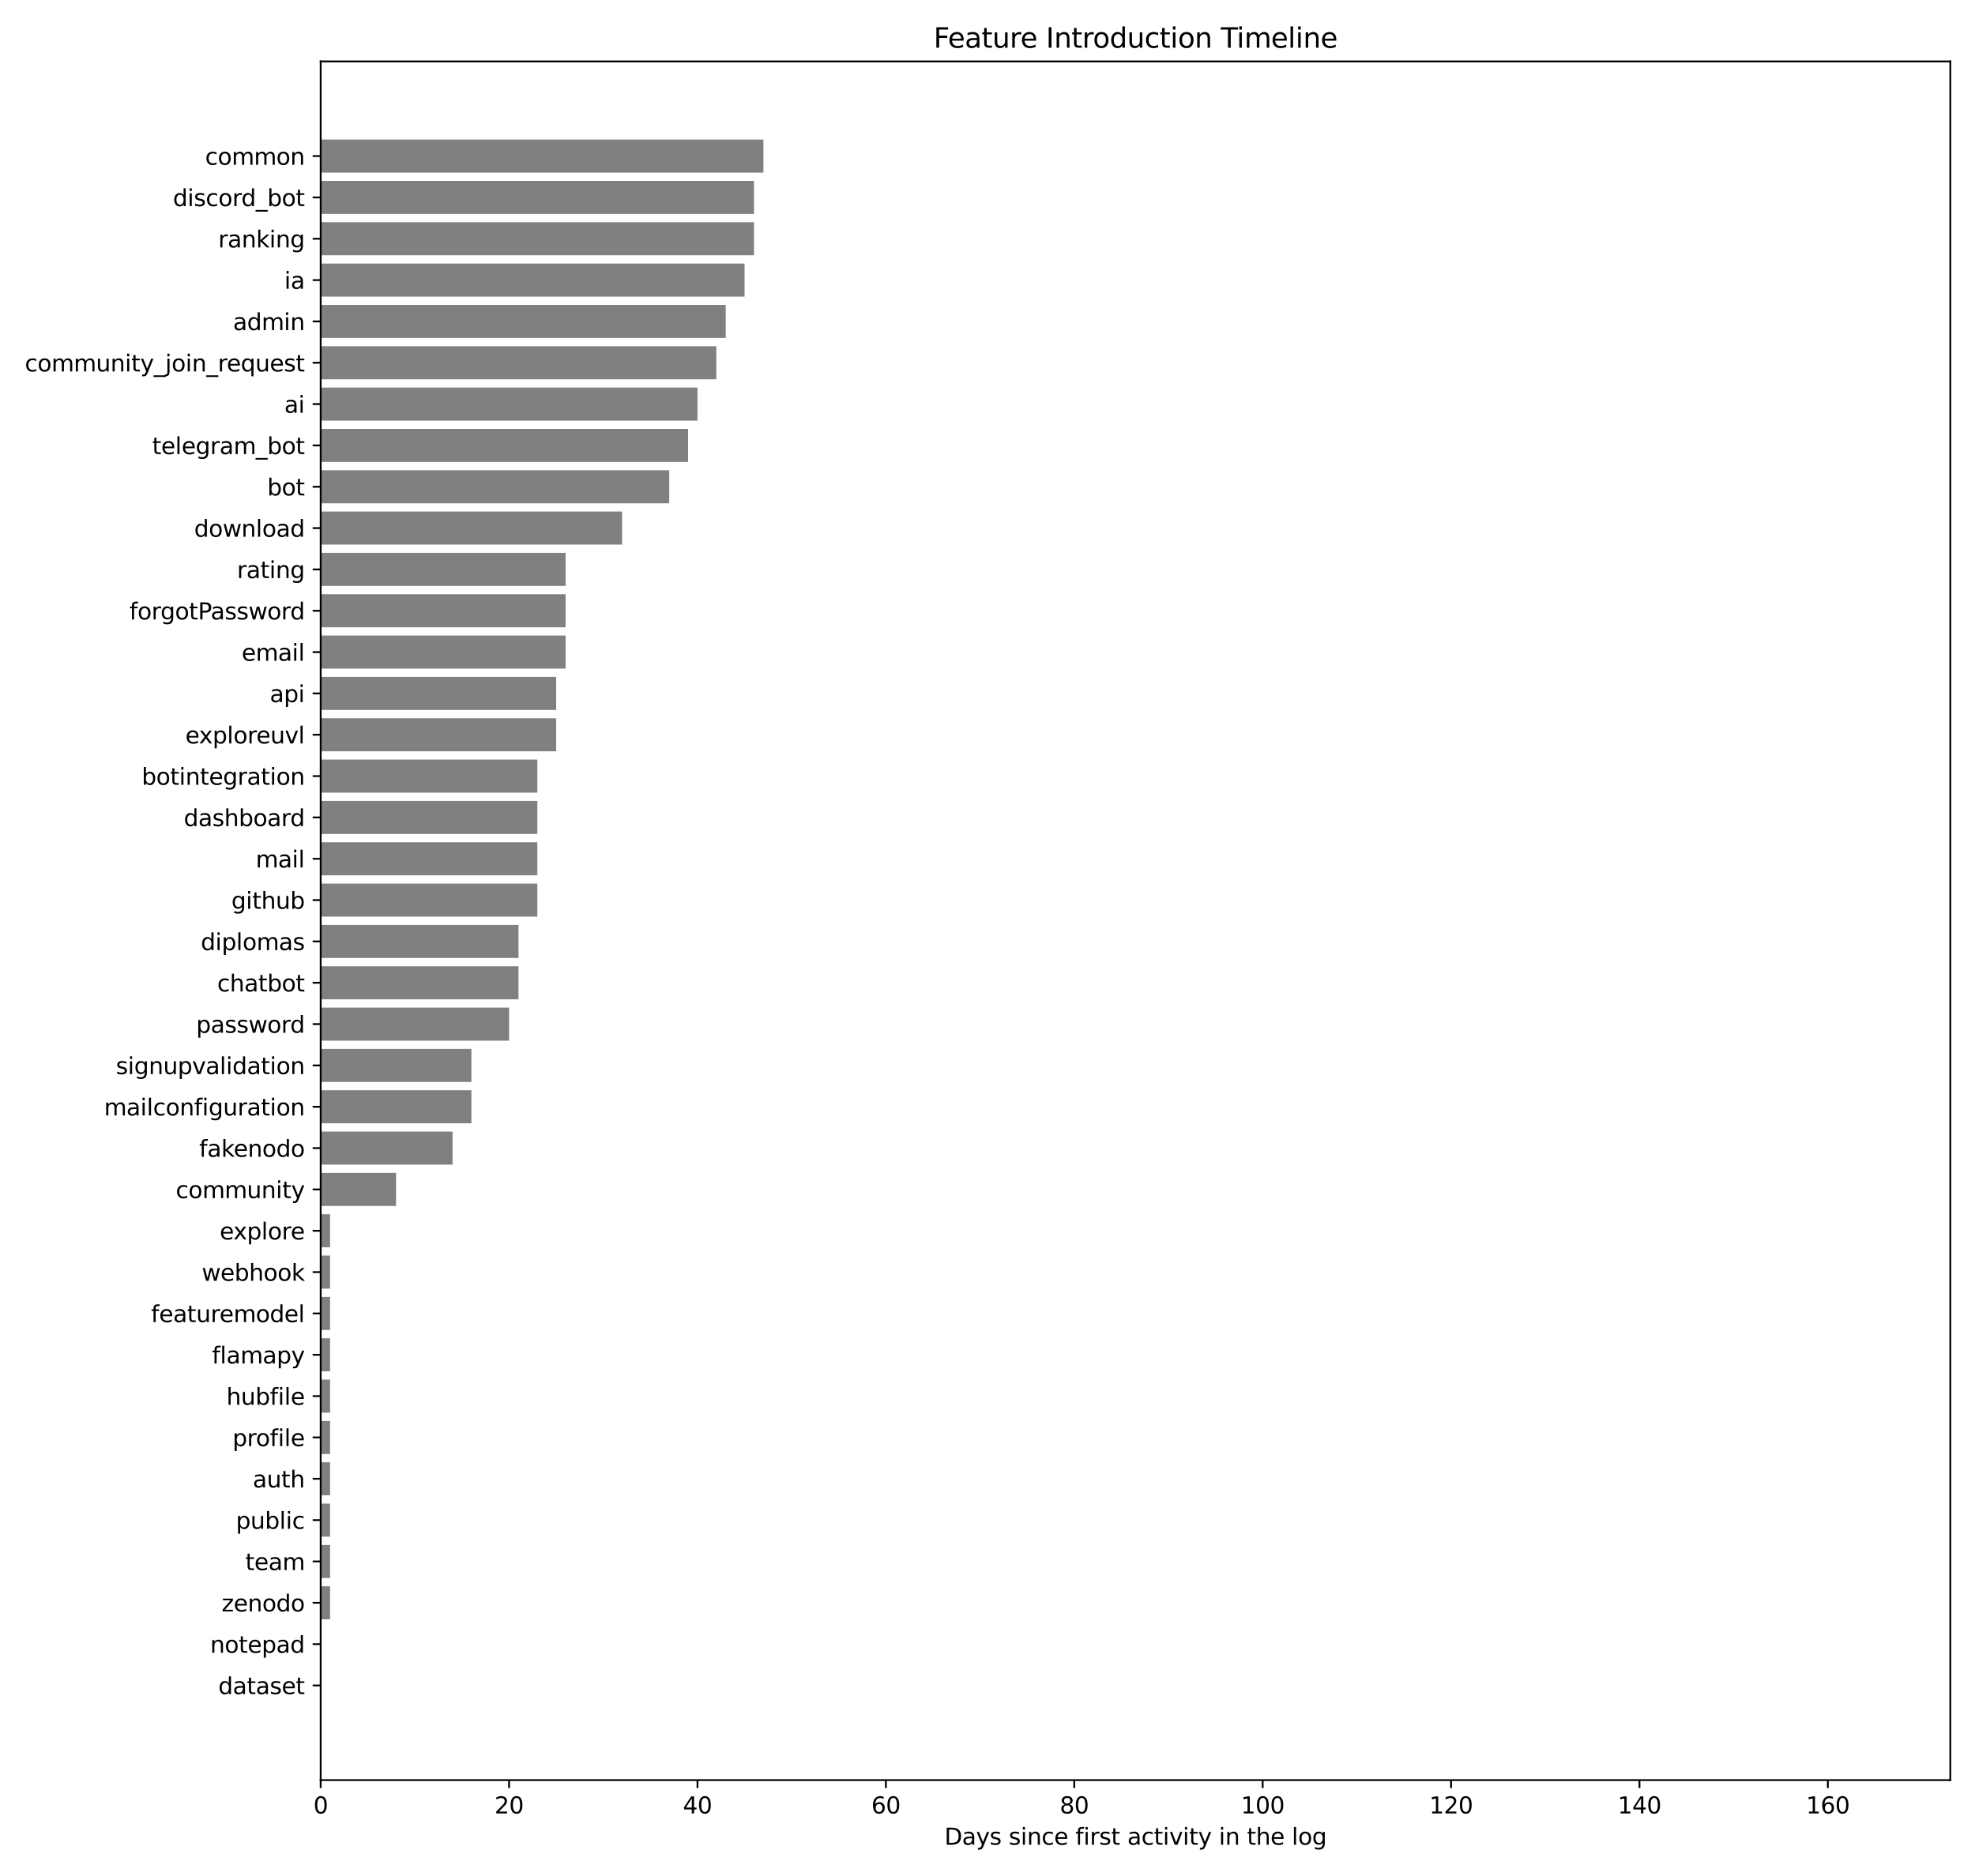<?xml version="1.0" encoding="utf-8" standalone="no"?>
<!DOCTYPE svg PUBLIC "-//W3C//DTD SVG 1.1//EN"
  "http://www.w3.org/Graphics/SVG/1.1/DTD/svg11.dtd">
<svg xmlns:xlink="http://www.w3.org/1999/xlink" width="864pt" height="820.8pt" viewBox="0 0 864 820.8" xmlns="http://www.w3.org/2000/svg" version="1.1">
 <defs>
  <style type="text/css">*{stroke-linejoin: round; stroke-linecap: butt}</style>
 </defs>
 <g id="figure_1">
  <g id="patch_1">
   <path d="M 0 820.8 
L 864 820.8 
L 864 0 
L 0 0 
z
" style="fill: #ffffff"/>
  </g>
  <g id="axes_1">
   <g id="patch_2">
    <path d="M 140.29 778.84 
L 853.2 778.84 
L 853.2 26.88 
L 140.29 26.88 
z
" style="fill: #ffffff"/>
   </g>
   <g id="patch_3">
    <path d="M 140.29 744.66 
L 140.29 744.66 
L 140.29 730.192 
L 140.29 730.192 
z
" clip-path="url(#p23d242557e)" style="fill: #808080"/>
   </g>
   <g id="patch_4">
    <path d="M 140.29 726.575 
L 140.29 726.575 
L 140.29 712.108 
L 140.29 712.108 
z
" clip-path="url(#p23d242557e)" style="fill: #808080"/>
   </g>
   <g id="patch_5">
    <path d="M 140.29 708.491 
L 144.411 708.491 
L 144.411 694.023 
L 140.29 694.023 
z
" clip-path="url(#p23d242557e)" style="fill: #808080"/>
   </g>
   <g id="patch_6">
    <path d="M 140.29 690.406 
L 144.411 690.406 
L 144.411 675.938 
L 140.29 675.938 
z
" clip-path="url(#p23d242557e)" style="fill: #808080"/>
   </g>
   <g id="patch_7">
    <path d="M 140.29 672.321 
L 144.411 672.321 
L 144.411 657.854 
L 140.29 657.854 
z
" clip-path="url(#p23d242557e)" style="fill: #808080"/>
   </g>
   <g id="patch_8">
    <path d="M 140.29 654.237 
L 144.411 654.237 
L 144.411 639.769 
L 140.29 639.769 
z
" clip-path="url(#p23d242557e)" style="fill: #808080"/>
   </g>
   <g id="patch_9">
    <path d="M 140.29 636.152 
L 144.411 636.152 
L 144.411 621.684 
L 140.29 621.684 
z
" clip-path="url(#p23d242557e)" style="fill: #808080"/>
   </g>
   <g id="patch_10">
    <path d="M 140.29 618.067 
L 144.411 618.067 
L 144.411 603.6 
L 140.29 603.6 
z
" clip-path="url(#p23d242557e)" style="fill: #808080"/>
   </g>
   <g id="patch_11">
    <path d="M 140.29 599.983 
L 144.411 599.983 
L 144.411 585.515 
L 140.29 585.515 
z
" clip-path="url(#p23d242557e)" style="fill: #808080"/>
   </g>
   <g id="patch_12">
    <path d="M 140.29 581.898 
L 144.411 581.898 
L 144.411 567.43 
L 140.29 567.43 
z
" clip-path="url(#p23d242557e)" style="fill: #808080"/>
   </g>
   <g id="patch_13">
    <path d="M 140.29 563.813 
L 144.411 563.813 
L 144.411 549.346 
L 140.29 549.346 
z
" clip-path="url(#p23d242557e)" style="fill: #808080"/>
   </g>
   <g id="patch_14">
    <path d="M 140.29 545.729 
L 144.411 545.729 
L 144.411 531.261 
L 140.29 531.261 
z
" clip-path="url(#p23d242557e)" style="fill: #808080"/>
   </g>
   <g id="patch_15">
    <path d="M 140.29 527.644 
L 173.257 527.644 
L 173.257 513.176 
L 140.29 513.176 
z
" clip-path="url(#p23d242557e)" style="fill: #808080"/>
   </g>
   <g id="patch_16">
    <path d="M 140.29 509.559 
L 197.982 509.559 
L 197.982 495.092 
L 140.29 495.092 
z
" clip-path="url(#p23d242557e)" style="fill: #808080"/>
   </g>
   <g id="patch_17">
    <path d="M 140.29 491.475 
L 206.224 491.475 
L 206.224 477.007 
L 140.29 477.007 
z
" clip-path="url(#p23d242557e)" style="fill: #808080"/>
   </g>
   <g id="patch_18">
    <path d="M 140.29 473.39 
L 206.224 473.39 
L 206.224 458.922 
L 140.29 458.922 
z
" clip-path="url(#p23d242557e)" style="fill: #808080"/>
   </g>
   <g id="patch_19">
    <path d="M 140.29 455.306 
L 222.707 455.306 
L 222.707 440.838 
L 140.29 440.838 
z
" clip-path="url(#p23d242557e)" style="fill: #808080"/>
   </g>
   <g id="patch_20">
    <path d="M 140.29 437.221 
L 226.828 437.221 
L 226.828 422.753 
L 140.29 422.753 
z
" clip-path="url(#p23d242557e)" style="fill: #808080"/>
   </g>
   <g id="patch_21">
    <path d="M 140.29 419.136 
L 226.828 419.136 
L 226.828 404.668 
L 140.29 404.668 
z
" clip-path="url(#p23d242557e)" style="fill: #808080"/>
   </g>
   <g id="patch_22">
    <path d="M 140.29 401.052 
L 235.07 401.052 
L 235.07 386.584 
L 140.29 386.584 
z
" clip-path="url(#p23d242557e)" style="fill: #808080"/>
   </g>
   <g id="patch_23">
    <path d="M 140.29 382.967 
L 235.07 382.967 
L 235.07 368.499 
L 140.29 368.499 
z
" clip-path="url(#p23d242557e)" style="fill: #808080"/>
   </g>
   <g id="patch_24">
    <path d="M 140.29 364.882 
L 235.07 364.882 
L 235.07 350.414 
L 140.29 350.414 
z
" clip-path="url(#p23d242557e)" style="fill: #808080"/>
   </g>
   <g id="patch_25">
    <path d="M 140.29 346.798 
L 235.07 346.798 
L 235.07 332.33 
L 140.29 332.33 
z
" clip-path="url(#p23d242557e)" style="fill: #808080"/>
   </g>
   <g id="patch_26">
    <path d="M 140.29 328.713 
L 243.312 328.713 
L 243.312 314.245 
L 140.29 314.245 
z
" clip-path="url(#p23d242557e)" style="fill: #808080"/>
   </g>
   <g id="patch_27">
    <path d="M 140.29 310.628 
L 243.312 310.628 
L 243.312 296.161 
L 140.29 296.161 
z
" clip-path="url(#p23d242557e)" style="fill: #808080"/>
   </g>
   <g id="patch_28">
    <path d="M 140.29 292.544 
L 247.433 292.544 
L 247.433 278.076 
L 140.29 278.076 
z
" clip-path="url(#p23d242557e)" style="fill: #808080"/>
   </g>
   <g id="patch_29">
    <path d="M 140.29 274.459 
L 247.433 274.459 
L 247.433 259.991 
L 140.29 259.991 
z
" clip-path="url(#p23d242557e)" style="fill: #808080"/>
   </g>
   <g id="patch_30">
    <path d="M 140.29 256.374 
L 247.433 256.374 
L 247.433 241.907 
L 140.29 241.907 
z
" clip-path="url(#p23d242557e)" style="fill: #808080"/>
   </g>
   <g id="patch_31">
    <path d="M 140.29 238.29 
L 272.158 238.29 
L 272.158 223.822 
L 140.29 223.822 
z
" clip-path="url(#p23d242557e)" style="fill: #808080"/>
   </g>
   <g id="patch_32">
    <path d="M 140.29 220.205 
L 292.762 220.205 
L 292.762 205.737 
L 140.29 205.737 
z
" clip-path="url(#p23d242557e)" style="fill: #808080"/>
   </g>
   <g id="patch_33">
    <path d="M 140.29 202.12 
L 301.004 202.12 
L 301.004 187.653 
L 140.29 187.653 
z
" clip-path="url(#p23d242557e)" style="fill: #808080"/>
   </g>
   <g id="patch_34">
    <path d="M 140.29 184.036 
L 305.125 184.036 
L 305.125 169.568 
L 140.29 169.568 
z
" clip-path="url(#p23d242557e)" style="fill: #808080"/>
   </g>
   <g id="patch_35">
    <path d="M 140.29 165.951 
L 313.366 165.951 
L 313.366 151.483 
L 140.29 151.483 
z
" clip-path="url(#p23d242557e)" style="fill: #808080"/>
   </g>
   <g id="patch_36">
    <path d="M 140.29 147.866 
L 317.487 147.866 
L 317.487 133.399 
L 140.29 133.399 
z
" clip-path="url(#p23d242557e)" style="fill: #808080"/>
   </g>
   <g id="patch_37">
    <path d="M 140.29 129.782 
L 325.729 129.782 
L 325.729 115.314 
L 140.29 115.314 
z
" clip-path="url(#p23d242557e)" style="fill: #808080"/>
   </g>
   <g id="patch_38">
    <path d="M 140.29 111.697 
L 329.85 111.697 
L 329.85 97.229 
L 140.29 97.229 
z
" clip-path="url(#p23d242557e)" style="fill: #808080"/>
   </g>
   <g id="patch_39">
    <path d="M 140.29 93.612 
L 329.85 93.612 
L 329.85 79.145 
L 140.29 79.145 
z
" clip-path="url(#p23d242557e)" style="fill: #808080"/>
   </g>
   <g id="patch_40">
    <path d="M 140.29 75.528 
L 333.971 75.528 
L 333.971 61.06 
L 140.29 61.06 
z
" clip-path="url(#p23d242557e)" style="fill: #808080"/>
   </g>
   <g id="matplotlib.axis_1">
    <g id="xtick_1">
     <g id="line2d_1">
      <defs>
       <path id="m212c298930" d="M 0 0 
L 0 3.5 
" style="stroke: #000000; stroke-width: 0.8"/>
      </defs>
      <g>
       <use xlink:href="#m212c298930" x="140.29" y="778.84" style="stroke: #000000; stroke-width: 0.8"/>
      </g>
     </g>
     <g id="text_1">
      <!-- 0 -->
      <g transform="translate(137.109 793.438) scale(0.1 -0.1)">
       <defs>
        <path id="DejaVuSans-30" d="M 2034 4250 
Q 1547 4250 1301 3770 
Q 1056 3291 1056 2328 
Q 1056 1369 1301 889 
Q 1547 409 2034 409 
Q 2525 409 2770 889 
Q 3016 1369 3016 2328 
Q 3016 3291 2770 3770 
Q 2525 4250 2034 4250 
z
M 2034 4750 
Q 2819 4750 3233 4129 
Q 3647 3509 3647 2328 
Q 3647 1150 3233 529 
Q 2819 -91 2034 -91 
Q 1250 -91 836 529 
Q 422 1150 422 2328 
Q 422 3509 836 4129 
Q 1250 4750 2034 4750 
z
" transform="scale(0.016)"/>
       </defs>
       <use xlink:href="#DejaVuSans-30"/>
      </g>
     </g>
    </g>
    <g id="xtick_2">
     <g id="line2d_2">
      <g>
       <use xlink:href="#m212c298930" x="222.707" y="778.84" style="stroke: #000000; stroke-width: 0.8"/>
      </g>
     </g>
     <g id="text_2">
      <!-- 20 -->
      <g transform="translate(216.345 793.438) scale(0.1 -0.1)">
       <defs>
        <path id="DejaVuSans-32" d="M 1228 531 
L 3431 531 
L 3431 0 
L 469 0 
L 469 531 
Q 828 903 1448 1529 
Q 2069 2156 2228 2338 
Q 2531 2678 2651 2914 
Q 2772 3150 2772 3378 
Q 2772 3750 2511 3984 
Q 2250 4219 1831 4219 
Q 1534 4219 1204 4116 
Q 875 4013 500 3803 
L 500 4441 
Q 881 4594 1212 4672 
Q 1544 4750 1819 4750 
Q 2544 4750 2975 4387 
Q 3406 4025 3406 3419 
Q 3406 3131 3298 2873 
Q 3191 2616 2906 2266 
Q 2828 2175 2409 1742 
Q 1991 1309 1228 531 
z
" transform="scale(0.016)"/>
       </defs>
       <use xlink:href="#DejaVuSans-32"/>
       <use xlink:href="#DejaVuSans-30" transform="translate(63.623 0)"/>
      </g>
     </g>
    </g>
    <g id="xtick_3">
     <g id="line2d_3">
      <g>
       <use xlink:href="#m212c298930" x="305.125" y="778.84" style="stroke: #000000; stroke-width: 0.8"/>
      </g>
     </g>
     <g id="text_3">
      <!-- 40 -->
      <g transform="translate(298.762 793.438) scale(0.1 -0.1)">
       <defs>
        <path id="DejaVuSans-34" d="M 2419 4116 
L 825 1625 
L 2419 1625 
L 2419 4116 
z
M 2253 4666 
L 3047 4666 
L 3047 1625 
L 3713 1625 
L 3713 1100 
L 3047 1100 
L 3047 0 
L 2419 0 
L 2419 1100 
L 313 1100 
L 313 1709 
L 2253 4666 
z
" transform="scale(0.016)"/>
       </defs>
       <use xlink:href="#DejaVuSans-34"/>
       <use xlink:href="#DejaVuSans-30" transform="translate(63.623 0)"/>
      </g>
     </g>
    </g>
    <g id="xtick_4">
     <g id="line2d_4">
      <g>
       <use xlink:href="#m212c298930" x="387.542" y="778.84" style="stroke: #000000; stroke-width: 0.8"/>
      </g>
     </g>
     <g id="text_4">
      <!-- 60 -->
      <g transform="translate(381.18 793.438) scale(0.1 -0.1)">
       <defs>
        <path id="DejaVuSans-36" d="M 2113 2584 
Q 1688 2584 1439 2293 
Q 1191 2003 1191 1497 
Q 1191 994 1439 701 
Q 1688 409 2113 409 
Q 2538 409 2786 701 
Q 3034 994 3034 1497 
Q 3034 2003 2786 2293 
Q 2538 2584 2113 2584 
z
M 3366 4563 
L 3366 3988 
Q 3128 4100 2886 4159 
Q 2644 4219 2406 4219 
Q 1781 4219 1451 3797 
Q 1122 3375 1075 2522 
Q 1259 2794 1537 2939 
Q 1816 3084 2150 3084 
Q 2853 3084 3261 2657 
Q 3669 2231 3669 1497 
Q 3669 778 3244 343 
Q 2819 -91 2113 -91 
Q 1303 -91 875 529 
Q 447 1150 447 2328 
Q 447 3434 972 4092 
Q 1497 4750 2381 4750 
Q 2619 4750 2861 4703 
Q 3103 4656 3366 4563 
z
" transform="scale(0.016)"/>
       </defs>
       <use xlink:href="#DejaVuSans-36"/>
       <use xlink:href="#DejaVuSans-30" transform="translate(63.623 0)"/>
      </g>
     </g>
    </g>
    <g id="xtick_5">
     <g id="line2d_5">
      <g>
       <use xlink:href="#m212c298930" x="469.959" y="778.84" style="stroke: #000000; stroke-width: 0.8"/>
      </g>
     </g>
     <g id="text_5">
      <!-- 80 -->
      <g transform="translate(463.597 793.438) scale(0.1 -0.1)">
       <defs>
        <path id="DejaVuSans-38" d="M 2034 2216 
Q 1584 2216 1326 1975 
Q 1069 1734 1069 1313 
Q 1069 891 1326 650 
Q 1584 409 2034 409 
Q 2484 409 2743 651 
Q 3003 894 3003 1313 
Q 3003 1734 2745 1975 
Q 2488 2216 2034 2216 
z
M 1403 2484 
Q 997 2584 770 2862 
Q 544 3141 544 3541 
Q 544 4100 942 4425 
Q 1341 4750 2034 4750 
Q 2731 4750 3128 4425 
Q 3525 4100 3525 3541 
Q 3525 3141 3298 2862 
Q 3072 2584 2669 2484 
Q 3125 2378 3379 2068 
Q 3634 1759 3634 1313 
Q 3634 634 3220 271 
Q 2806 -91 2034 -91 
Q 1263 -91 848 271 
Q 434 634 434 1313 
Q 434 1759 690 2068 
Q 947 2378 1403 2484 
z
M 1172 3481 
Q 1172 3119 1398 2916 
Q 1625 2713 2034 2713 
Q 2441 2713 2670 2916 
Q 2900 3119 2900 3481 
Q 2900 3844 2670 4047 
Q 2441 4250 2034 4250 
Q 1625 4250 1398 4047 
Q 1172 3844 1172 3481 
z
" transform="scale(0.016)"/>
       </defs>
       <use xlink:href="#DejaVuSans-38"/>
       <use xlink:href="#DejaVuSans-30" transform="translate(63.623 0)"/>
      </g>
     </g>
    </g>
    <g id="xtick_6">
     <g id="line2d_6">
      <g>
       <use xlink:href="#m212c298930" x="552.377" y="778.84" style="stroke: #000000; stroke-width: 0.8"/>
      </g>
     </g>
     <g id="text_6">
      <!-- 100 -->
      <g transform="translate(542.833 793.438) scale(0.1 -0.1)">
       <defs>
        <path id="DejaVuSans-31" d="M 794 531 
L 1825 531 
L 1825 4091 
L 703 3866 
L 703 4441 
L 1819 4666 
L 2450 4666 
L 2450 531 
L 3481 531 
L 3481 0 
L 794 0 
L 794 531 
z
" transform="scale(0.016)"/>
       </defs>
       <use xlink:href="#DejaVuSans-31"/>
       <use xlink:href="#DejaVuSans-30" transform="translate(63.623 0)"/>
       <use xlink:href="#DejaVuSans-30" transform="translate(127.246 0)"/>
      </g>
     </g>
    </g>
    <g id="xtick_7">
     <g id="line2d_7">
      <g>
       <use xlink:href="#m212c298930" x="634.794" y="778.84" style="stroke: #000000; stroke-width: 0.8"/>
      </g>
     </g>
     <g id="text_7">
      <!-- 120 -->
      <g transform="translate(625.25 793.438) scale(0.1 -0.1)">
       <use xlink:href="#DejaVuSans-31"/>
       <use xlink:href="#DejaVuSans-32" transform="translate(63.623 0)"/>
       <use xlink:href="#DejaVuSans-30" transform="translate(127.246 0)"/>
      </g>
     </g>
    </g>
    <g id="xtick_8">
     <g id="line2d_8">
      <g>
       <use xlink:href="#m212c298930" x="717.211" y="778.84" style="stroke: #000000; stroke-width: 0.8"/>
      </g>
     </g>
     <g id="text_8">
      <!-- 140 -->
      <g transform="translate(707.668 793.438) scale(0.1 -0.1)">
       <use xlink:href="#DejaVuSans-31"/>
       <use xlink:href="#DejaVuSans-34" transform="translate(63.623 0)"/>
       <use xlink:href="#DejaVuSans-30" transform="translate(127.246 0)"/>
      </g>
     </g>
    </g>
    <g id="xtick_9">
     <g id="line2d_9">
      <g>
       <use xlink:href="#m212c298930" x="799.629" y="778.84" style="stroke: #000000; stroke-width: 0.8"/>
      </g>
     </g>
     <g id="text_9">
      <!-- 160 -->
      <g transform="translate(790.085 793.438) scale(0.1 -0.1)">
       <use xlink:href="#DejaVuSans-31"/>
       <use xlink:href="#DejaVuSans-36" transform="translate(63.623 0)"/>
       <use xlink:href="#DejaVuSans-30" transform="translate(127.246 0)"/>
      </g>
     </g>
    </g>
    <g id="text_10">
     <!-- Days since first activity in the log -->
     <g transform="translate(413.158 807.117) scale(0.1 -0.1)">
      <defs>
       <path id="DejaVuSans-44" d="M 1259 4147 
L 1259 519 
L 2022 519 
Q 2988 519 3436 956 
Q 3884 1394 3884 2338 
Q 3884 3275 3436 3711 
Q 2988 4147 2022 4147 
L 1259 4147 
z
M 628 4666 
L 1925 4666 
Q 3281 4666 3915 4102 
Q 4550 3538 4550 2338 
Q 4550 1131 3912 565 
Q 3275 0 1925 0 
L 628 0 
L 628 4666 
z
" transform="scale(0.016)"/>
       <path id="DejaVuSans-61" d="M 2194 1759 
Q 1497 1759 1228 1600 
Q 959 1441 959 1056 
Q 959 750 1161 570 
Q 1363 391 1709 391 
Q 2188 391 2477 730 
Q 2766 1069 2766 1631 
L 2766 1759 
L 2194 1759 
z
M 3341 1997 
L 3341 0 
L 2766 0 
L 2766 531 
Q 2569 213 2275 61 
Q 1981 -91 1556 -91 
Q 1019 -91 701 211 
Q 384 513 384 1019 
Q 384 1609 779 1909 
Q 1175 2209 1959 2209 
L 2766 2209 
L 2766 2266 
Q 2766 2663 2505 2880 
Q 2244 3097 1772 3097 
Q 1472 3097 1187 3025 
Q 903 2953 641 2809 
L 641 3341 
Q 956 3463 1253 3523 
Q 1550 3584 1831 3584 
Q 2591 3584 2966 3190 
Q 3341 2797 3341 1997 
z
" transform="scale(0.016)"/>
       <path id="DejaVuSans-79" d="M 2059 -325 
Q 1816 -950 1584 -1140 
Q 1353 -1331 966 -1331 
L 506 -1331 
L 506 -850 
L 844 -850 
Q 1081 -850 1212 -737 
Q 1344 -625 1503 -206 
L 1606 56 
L 191 3500 
L 800 3500 
L 1894 763 
L 2988 3500 
L 3597 3500 
L 2059 -325 
z
" transform="scale(0.016)"/>
       <path id="DejaVuSans-73" d="M 2834 3397 
L 2834 2853 
Q 2591 2978 2328 3040 
Q 2066 3103 1784 3103 
Q 1356 3103 1142 2972 
Q 928 2841 928 2578 
Q 928 2378 1081 2264 
Q 1234 2150 1697 2047 
L 1894 2003 
Q 2506 1872 2764 1633 
Q 3022 1394 3022 966 
Q 3022 478 2636 193 
Q 2250 -91 1575 -91 
Q 1294 -91 989 -36 
Q 684 19 347 128 
L 347 722 
Q 666 556 975 473 
Q 1284 391 1588 391 
Q 1994 391 2212 530 
Q 2431 669 2431 922 
Q 2431 1156 2273 1281 
Q 2116 1406 1581 1522 
L 1381 1569 
Q 847 1681 609 1914 
Q 372 2147 372 2553 
Q 372 3047 722 3315 
Q 1072 3584 1716 3584 
Q 2034 3584 2315 3537 
Q 2597 3491 2834 3397 
z
" transform="scale(0.016)"/>
       <path id="DejaVuSans-20" transform="scale(0.016)"/>
       <path id="DejaVuSans-69" d="M 603 3500 
L 1178 3500 
L 1178 0 
L 603 0 
L 603 3500 
z
M 603 4863 
L 1178 4863 
L 1178 4134 
L 603 4134 
L 603 4863 
z
" transform="scale(0.016)"/>
       <path id="DejaVuSans-6e" d="M 3513 2113 
L 3513 0 
L 2938 0 
L 2938 2094 
Q 2938 2591 2744 2837 
Q 2550 3084 2163 3084 
Q 1697 3084 1428 2787 
Q 1159 2491 1159 1978 
L 1159 0 
L 581 0 
L 581 3500 
L 1159 3500 
L 1159 2956 
Q 1366 3272 1645 3428 
Q 1925 3584 2291 3584 
Q 2894 3584 3203 3211 
Q 3513 2838 3513 2113 
z
" transform="scale(0.016)"/>
       <path id="DejaVuSans-63" d="M 3122 3366 
L 3122 2828 
Q 2878 2963 2633 3030 
Q 2388 3097 2138 3097 
Q 1578 3097 1268 2742 
Q 959 2388 959 1747 
Q 959 1106 1268 751 
Q 1578 397 2138 397 
Q 2388 397 2633 464 
Q 2878 531 3122 666 
L 3122 134 
Q 2881 22 2623 -34 
Q 2366 -91 2075 -91 
Q 1284 -91 818 406 
Q 353 903 353 1747 
Q 353 2603 823 3093 
Q 1294 3584 2113 3584 
Q 2378 3584 2631 3529 
Q 2884 3475 3122 3366 
z
" transform="scale(0.016)"/>
       <path id="DejaVuSans-65" d="M 3597 1894 
L 3597 1613 
L 953 1613 
Q 991 1019 1311 708 
Q 1631 397 2203 397 
Q 2534 397 2845 478 
Q 3156 559 3463 722 
L 3463 178 
Q 3153 47 2828 -22 
Q 2503 -91 2169 -91 
Q 1331 -91 842 396 
Q 353 884 353 1716 
Q 353 2575 817 3079 
Q 1281 3584 2069 3584 
Q 2775 3584 3186 3129 
Q 3597 2675 3597 1894 
z
M 3022 2063 
Q 3016 2534 2758 2815 
Q 2500 3097 2075 3097 
Q 1594 3097 1305 2825 
Q 1016 2553 972 2059 
L 3022 2063 
z
" transform="scale(0.016)"/>
       <path id="DejaVuSans-66" d="M 2375 4863 
L 2375 4384 
L 1825 4384 
Q 1516 4384 1395 4259 
Q 1275 4134 1275 3809 
L 1275 3500 
L 2222 3500 
L 2222 3053 
L 1275 3053 
L 1275 0 
L 697 0 
L 697 3053 
L 147 3053 
L 147 3500 
L 697 3500 
L 697 3744 
Q 697 4328 969 4595 
Q 1241 4863 1831 4863 
L 2375 4863 
z
" transform="scale(0.016)"/>
       <path id="DejaVuSans-72" d="M 2631 2963 
Q 2534 3019 2420 3045 
Q 2306 3072 2169 3072 
Q 1681 3072 1420 2755 
Q 1159 2438 1159 1844 
L 1159 0 
L 581 0 
L 581 3500 
L 1159 3500 
L 1159 2956 
Q 1341 3275 1631 3429 
Q 1922 3584 2338 3584 
Q 2397 3584 2469 3576 
Q 2541 3569 2628 3553 
L 2631 2963 
z
" transform="scale(0.016)"/>
       <path id="DejaVuSans-74" d="M 1172 4494 
L 1172 3500 
L 2356 3500 
L 2356 3053 
L 1172 3053 
L 1172 1153 
Q 1172 725 1289 603 
Q 1406 481 1766 481 
L 2356 481 
L 2356 0 
L 1766 0 
Q 1100 0 847 248 
Q 594 497 594 1153 
L 594 3053 
L 172 3053 
L 172 3500 
L 594 3500 
L 594 4494 
L 1172 4494 
z
" transform="scale(0.016)"/>
       <path id="DejaVuSans-76" d="M 191 3500 
L 800 3500 
L 1894 563 
L 2988 3500 
L 3597 3500 
L 2284 0 
L 1503 0 
L 191 3500 
z
" transform="scale(0.016)"/>
       <path id="DejaVuSans-68" d="M 3513 2113 
L 3513 0 
L 2938 0 
L 2938 2094 
Q 2938 2591 2744 2837 
Q 2550 3084 2163 3084 
Q 1697 3084 1428 2787 
Q 1159 2491 1159 1978 
L 1159 0 
L 581 0 
L 581 4863 
L 1159 4863 
L 1159 2956 
Q 1366 3272 1645 3428 
Q 1925 3584 2291 3584 
Q 2894 3584 3203 3211 
Q 3513 2838 3513 2113 
z
" transform="scale(0.016)"/>
       <path id="DejaVuSans-6c" d="M 603 4863 
L 1178 4863 
L 1178 0 
L 603 0 
L 603 4863 
z
" transform="scale(0.016)"/>
       <path id="DejaVuSans-6f" d="M 1959 3097 
Q 1497 3097 1228 2736 
Q 959 2375 959 1747 
Q 959 1119 1226 758 
Q 1494 397 1959 397 
Q 2419 397 2687 759 
Q 2956 1122 2956 1747 
Q 2956 2369 2687 2733 
Q 2419 3097 1959 3097 
z
M 1959 3584 
Q 2709 3584 3137 3096 
Q 3566 2609 3566 1747 
Q 3566 888 3137 398 
Q 2709 -91 1959 -91 
Q 1206 -91 779 398 
Q 353 888 353 1747 
Q 353 2609 779 3096 
Q 1206 3584 1959 3584 
z
" transform="scale(0.016)"/>
       <path id="DejaVuSans-67" d="M 2906 1791 
Q 2906 2416 2648 2759 
Q 2391 3103 1925 3103 
Q 1463 3103 1205 2759 
Q 947 2416 947 1791 
Q 947 1169 1205 825 
Q 1463 481 1925 481 
Q 2391 481 2648 825 
Q 2906 1169 2906 1791 
z
M 3481 434 
Q 3481 -459 3084 -895 
Q 2688 -1331 1869 -1331 
Q 1566 -1331 1297 -1286 
Q 1028 -1241 775 -1147 
L 775 -588 
Q 1028 -725 1275 -790 
Q 1522 -856 1778 -856 
Q 2344 -856 2625 -561 
Q 2906 -266 2906 331 
L 2906 616 
Q 2728 306 2450 153 
Q 2172 0 1784 0 
Q 1141 0 747 490 
Q 353 981 353 1791 
Q 353 2603 747 3093 
Q 1141 3584 1784 3584 
Q 2172 3584 2450 3431 
Q 2728 3278 2906 2969 
L 2906 3500 
L 3481 3500 
L 3481 434 
z
" transform="scale(0.016)"/>
      </defs>
      <use xlink:href="#DejaVuSans-44"/>
      <use xlink:href="#DejaVuSans-61" transform="translate(77.002 0)"/>
      <use xlink:href="#DejaVuSans-79" transform="translate(138.281 0)"/>
      <use xlink:href="#DejaVuSans-73" transform="translate(197.461 0)"/>
      <use xlink:href="#DejaVuSans-20" transform="translate(249.561 0)"/>
      <use xlink:href="#DejaVuSans-73" transform="translate(281.348 0)"/>
      <use xlink:href="#DejaVuSans-69" transform="translate(333.447 0)"/>
      <use xlink:href="#DejaVuSans-6e" transform="translate(361.23 0)"/>
      <use xlink:href="#DejaVuSans-63" transform="translate(424.609 0)"/>
      <use xlink:href="#DejaVuSans-65" transform="translate(479.59 0)"/>
      <use xlink:href="#DejaVuSans-20" transform="translate(541.113 0)"/>
      <use xlink:href="#DejaVuSans-66" transform="translate(572.9 0)"/>
      <use xlink:href="#DejaVuSans-69" transform="translate(608.105 0)"/>
      <use xlink:href="#DejaVuSans-72" transform="translate(635.889 0)"/>
      <use xlink:href="#DejaVuSans-73" transform="translate(677.002 0)"/>
      <use xlink:href="#DejaVuSans-74" transform="translate(729.102 0)"/>
      <use xlink:href="#DejaVuSans-20" transform="translate(768.311 0)"/>
      <use xlink:href="#DejaVuSans-61" transform="translate(800.098 0)"/>
      <use xlink:href="#DejaVuSans-63" transform="translate(861.377 0)"/>
      <use xlink:href="#DejaVuSans-74" transform="translate(916.357 0)"/>
      <use xlink:href="#DejaVuSans-69" transform="translate(955.566 0)"/>
      <use xlink:href="#DejaVuSans-76" transform="translate(983.35 0)"/>
      <use xlink:href="#DejaVuSans-69" transform="translate(1042.529 0)"/>
      <use xlink:href="#DejaVuSans-74" transform="translate(1070.312 0)"/>
      <use xlink:href="#DejaVuSans-79" transform="translate(1109.521 0)"/>
      <use xlink:href="#DejaVuSans-20" transform="translate(1168.701 0)"/>
      <use xlink:href="#DejaVuSans-69" transform="translate(1200.488 0)"/>
      <use xlink:href="#DejaVuSans-6e" transform="translate(1228.271 0)"/>
      <use xlink:href="#DejaVuSans-20" transform="translate(1291.65 0)"/>
      <use xlink:href="#DejaVuSans-74" transform="translate(1323.438 0)"/>
      <use xlink:href="#DejaVuSans-68" transform="translate(1362.646 0)"/>
      <use xlink:href="#DejaVuSans-65" transform="translate(1426.025 0)"/>
      <use xlink:href="#DejaVuSans-20" transform="translate(1487.549 0)"/>
      <use xlink:href="#DejaVuSans-6c" transform="translate(1519.336 0)"/>
      <use xlink:href="#DejaVuSans-6f" transform="translate(1547.119 0)"/>
      <use xlink:href="#DejaVuSans-67" transform="translate(1608.301 0)"/>
     </g>
    </g>
   </g>
   <g id="matplotlib.axis_2">
    <g id="ytick_1">
     <g id="line2d_10">
      <defs>
       <path id="m518762612c" d="M 0 0 
L -3.5 0 
" style="stroke: #000000; stroke-width: 0.8"/>
      </defs>
      <g>
       <use xlink:href="#m518762612c" x="140.29" y="737.426" style="stroke: #000000; stroke-width: 0.8"/>
      </g>
     </g>
     <g id="text_11">
      <!-- dataset -->
      <g transform="translate(95.482 741.225) scale(0.1 -0.1)">
       <defs>
        <path id="DejaVuSans-64" d="M 2906 2969 
L 2906 4863 
L 3481 4863 
L 3481 0 
L 2906 0 
L 2906 525 
Q 2725 213 2448 61 
Q 2172 -91 1784 -91 
Q 1150 -91 751 415 
Q 353 922 353 1747 
Q 353 2572 751 3078 
Q 1150 3584 1784 3584 
Q 2172 3584 2448 3432 
Q 2725 3281 2906 2969 
z
M 947 1747 
Q 947 1113 1208 752 
Q 1469 391 1925 391 
Q 2381 391 2643 752 
Q 2906 1113 2906 1747 
Q 2906 2381 2643 2742 
Q 2381 3103 1925 3103 
Q 1469 3103 1208 2742 
Q 947 2381 947 1747 
z
" transform="scale(0.016)"/>
       </defs>
       <use xlink:href="#DejaVuSans-64"/>
       <use xlink:href="#DejaVuSans-61" transform="translate(63.477 0)"/>
       <use xlink:href="#DejaVuSans-74" transform="translate(124.756 0)"/>
       <use xlink:href="#DejaVuSans-61" transform="translate(163.965 0)"/>
       <use xlink:href="#DejaVuSans-73" transform="translate(225.244 0)"/>
       <use xlink:href="#DejaVuSans-65" transform="translate(277.344 0)"/>
       <use xlink:href="#DejaVuSans-74" transform="translate(338.867 0)"/>
      </g>
     </g>
    </g>
    <g id="ytick_2">
     <g id="line2d_11">
      <g>
       <use xlink:href="#m518762612c" x="140.29" y="719.341" style="stroke: #000000; stroke-width: 0.8"/>
      </g>
     </g>
     <g id="text_12">
      <!-- notepad -->
      <g transform="translate(91.935 723.141) scale(0.1 -0.1)">
       <defs>
        <path id="DejaVuSans-70" d="M 1159 525 
L 1159 -1331 
L 581 -1331 
L 581 3500 
L 1159 3500 
L 1159 2969 
Q 1341 3281 1617 3432 
Q 1894 3584 2278 3584 
Q 2916 3584 3314 3078 
Q 3713 2572 3713 1747 
Q 3713 922 3314 415 
Q 2916 -91 2278 -91 
Q 1894 -91 1617 61 
Q 1341 213 1159 525 
z
M 3116 1747 
Q 3116 2381 2855 2742 
Q 2594 3103 2138 3103 
Q 1681 3103 1420 2742 
Q 1159 2381 1159 1747 
Q 1159 1113 1420 752 
Q 1681 391 2138 391 
Q 2594 391 2855 752 
Q 3116 1113 3116 1747 
z
" transform="scale(0.016)"/>
       </defs>
       <use xlink:href="#DejaVuSans-6e"/>
       <use xlink:href="#DejaVuSans-6f" transform="translate(63.379 0)"/>
       <use xlink:href="#DejaVuSans-74" transform="translate(124.561 0)"/>
       <use xlink:href="#DejaVuSans-65" transform="translate(163.77 0)"/>
       <use xlink:href="#DejaVuSans-70" transform="translate(225.293 0)"/>
       <use xlink:href="#DejaVuSans-61" transform="translate(288.77 0)"/>
       <use xlink:href="#DejaVuSans-64" transform="translate(350.049 0)"/>
      </g>
     </g>
    </g>
    <g id="ytick_3">
     <g id="line2d_12">
      <g>
       <use xlink:href="#m518762612c" x="140.29" y="701.257" style="stroke: #000000; stroke-width: 0.8"/>
      </g>
     </g>
     <g id="text_13">
      <!-- zenodo -->
      <g transform="translate(96.965 705.056) scale(0.1 -0.1)">
       <defs>
        <path id="DejaVuSans-7a" d="M 353 3500 
L 3084 3500 
L 3084 2975 
L 922 459 
L 3084 459 
L 3084 0 
L 275 0 
L 275 525 
L 2438 3041 
L 353 3041 
L 353 3500 
z
" transform="scale(0.016)"/>
       </defs>
       <use xlink:href="#DejaVuSans-7a"/>
       <use xlink:href="#DejaVuSans-65" transform="translate(52.49 0)"/>
       <use xlink:href="#DejaVuSans-6e" transform="translate(114.014 0)"/>
       <use xlink:href="#DejaVuSans-6f" transform="translate(177.393 0)"/>
       <use xlink:href="#DejaVuSans-64" transform="translate(238.574 0)"/>
       <use xlink:href="#DejaVuSans-6f" transform="translate(302.051 0)"/>
      </g>
     </g>
    </g>
    <g id="ytick_4">
     <g id="line2d_13">
      <g>
       <use xlink:href="#m518762612c" x="140.29" y="683.172" style="stroke: #000000; stroke-width: 0.8"/>
      </g>
     </g>
     <g id="text_14">
      <!-- team -->
      <g transform="translate(107.348 686.971) scale(0.1 -0.1)">
       <defs>
        <path id="DejaVuSans-6d" d="M 3328 2828 
Q 3544 3216 3844 3400 
Q 4144 3584 4550 3584 
Q 5097 3584 5394 3201 
Q 5691 2819 5691 2113 
L 5691 0 
L 5113 0 
L 5113 2094 
Q 5113 2597 4934 2840 
Q 4756 3084 4391 3084 
Q 3944 3084 3684 2787 
Q 3425 2491 3425 1978 
L 3425 0 
L 2847 0 
L 2847 2094 
Q 2847 2600 2669 2842 
Q 2491 3084 2119 3084 
Q 1678 3084 1418 2786 
Q 1159 2488 1159 1978 
L 1159 0 
L 581 0 
L 581 3500 
L 1159 3500 
L 1159 2956 
Q 1356 3278 1631 3431 
Q 1906 3584 2284 3584 
Q 2666 3584 2933 3390 
Q 3200 3197 3328 2828 
z
" transform="scale(0.016)"/>
       </defs>
       <use xlink:href="#DejaVuSans-74"/>
       <use xlink:href="#DejaVuSans-65" transform="translate(39.209 0)"/>
       <use xlink:href="#DejaVuSans-61" transform="translate(100.732 0)"/>
       <use xlink:href="#DejaVuSans-6d" transform="translate(162.012 0)"/>
      </g>
     </g>
    </g>
    <g id="ytick_5">
     <g id="line2d_14">
      <g>
       <use xlink:href="#m518762612c" x="140.29" y="665.088" style="stroke: #000000; stroke-width: 0.8"/>
      </g>
     </g>
     <g id="text_15">
      <!-- public -->
      <g transform="translate(103.201 668.887) scale(0.1 -0.1)">
       <defs>
        <path id="DejaVuSans-75" d="M 544 1381 
L 544 3500 
L 1119 3500 
L 1119 1403 
Q 1119 906 1312 657 
Q 1506 409 1894 409 
Q 2359 409 2629 706 
Q 2900 1003 2900 1516 
L 2900 3500 
L 3475 3500 
L 3475 0 
L 2900 0 
L 2900 538 
Q 2691 219 2414 64 
Q 2138 -91 1772 -91 
Q 1169 -91 856 284 
Q 544 659 544 1381 
z
M 1991 3584 
L 1991 3584 
z
" transform="scale(0.016)"/>
        <path id="DejaVuSans-62" d="M 3116 1747 
Q 3116 2381 2855 2742 
Q 2594 3103 2138 3103 
Q 1681 3103 1420 2742 
Q 1159 2381 1159 1747 
Q 1159 1113 1420 752 
Q 1681 391 2138 391 
Q 2594 391 2855 752 
Q 3116 1113 3116 1747 
z
M 1159 2969 
Q 1341 3281 1617 3432 
Q 1894 3584 2278 3584 
Q 2916 3584 3314 3078 
Q 3713 2572 3713 1747 
Q 3713 922 3314 415 
Q 2916 -91 2278 -91 
Q 1894 -91 1617 61 
Q 1341 213 1159 525 
L 1159 0 
L 581 0 
L 581 4863 
L 1159 4863 
L 1159 2969 
z
" transform="scale(0.016)"/>
       </defs>
       <use xlink:href="#DejaVuSans-70"/>
       <use xlink:href="#DejaVuSans-75" transform="translate(63.477 0)"/>
       <use xlink:href="#DejaVuSans-62" transform="translate(126.855 0)"/>
       <use xlink:href="#DejaVuSans-6c" transform="translate(190.332 0)"/>
       <use xlink:href="#DejaVuSans-69" transform="translate(218.115 0)"/>
       <use xlink:href="#DejaVuSans-63" transform="translate(245.898 0)"/>
      </g>
     </g>
    </g>
    <g id="ytick_6">
     <g id="line2d_15">
      <g>
       <use xlink:href="#m518762612c" x="140.29" y="647.003" style="stroke: #000000; stroke-width: 0.8"/>
      </g>
     </g>
     <g id="text_16">
      <!-- auth -->
      <g transform="translate(110.567 650.802) scale(0.1 -0.1)">
       <use xlink:href="#DejaVuSans-61"/>
       <use xlink:href="#DejaVuSans-75" transform="translate(61.279 0)"/>
       <use xlink:href="#DejaVuSans-74" transform="translate(124.658 0)"/>
       <use xlink:href="#DejaVuSans-68" transform="translate(163.867 0)"/>
      </g>
     </g>
    </g>
    <g id="ytick_7">
     <g id="line2d_16">
      <g>
       <use xlink:href="#m518762612c" x="140.29" y="628.918" style="stroke: #000000; stroke-width: 0.8"/>
      </g>
     </g>
     <g id="text_17">
      <!-- profile -->
      <g transform="translate(101.707 632.717) scale(0.1 -0.1)">
       <use xlink:href="#DejaVuSans-70"/>
       <use xlink:href="#DejaVuSans-72" transform="translate(63.477 0)"/>
       <use xlink:href="#DejaVuSans-6f" transform="translate(102.34 0)"/>
       <use xlink:href="#DejaVuSans-66" transform="translate(163.521 0)"/>
       <use xlink:href="#DejaVuSans-69" transform="translate(198.727 0)"/>
       <use xlink:href="#DejaVuSans-6c" transform="translate(226.51 0)"/>
       <use xlink:href="#DejaVuSans-65" transform="translate(254.293 0)"/>
      </g>
     </g>
    </g>
    <g id="ytick_8">
     <g id="line2d_17">
      <g>
       <use xlink:href="#m518762612c" x="140.29" y="610.834" style="stroke: #000000; stroke-width: 0.8"/>
      </g>
     </g>
     <g id="text_18">
      <!-- hubfile -->
      <g transform="translate(99.037 614.633) scale(0.1 -0.1)">
       <use xlink:href="#DejaVuSans-68"/>
       <use xlink:href="#DejaVuSans-75" transform="translate(63.379 0)"/>
       <use xlink:href="#DejaVuSans-62" transform="translate(126.758 0)"/>
       <use xlink:href="#DejaVuSans-66" transform="translate(190.234 0)"/>
       <use xlink:href="#DejaVuSans-69" transform="translate(225.439 0)"/>
       <use xlink:href="#DejaVuSans-6c" transform="translate(253.223 0)"/>
       <use xlink:href="#DejaVuSans-65" transform="translate(281.006 0)"/>
      </g>
     </g>
    </g>
    <g id="ytick_9">
     <g id="line2d_18">
      <g>
       <use xlink:href="#m518762612c" x="140.29" y="592.749" style="stroke: #000000; stroke-width: 0.8"/>
      </g>
     </g>
     <g id="text_19">
      <!-- flamapy -->
      <g transform="translate(92.728 596.548) scale(0.1 -0.1)">
       <use xlink:href="#DejaVuSans-66"/>
       <use xlink:href="#DejaVuSans-6c" transform="translate(35.205 0)"/>
       <use xlink:href="#DejaVuSans-61" transform="translate(62.988 0)"/>
       <use xlink:href="#DejaVuSans-6d" transform="translate(124.268 0)"/>
       <use xlink:href="#DejaVuSans-61" transform="translate(221.68 0)"/>
       <use xlink:href="#DejaVuSans-70" transform="translate(282.959 0)"/>
       <use xlink:href="#DejaVuSans-79" transform="translate(346.436 0)"/>
      </g>
     </g>
    </g>
    <g id="ytick_10">
     <g id="line2d_19">
      <g>
       <use xlink:href="#m518762612c" x="140.29" y="574.664" style="stroke: #000000; stroke-width: 0.8"/>
      </g>
     </g>
     <g id="text_20">
      <!-- featuremodel -->
      <g transform="translate(66.052 578.463) scale(0.1 -0.1)">
       <use xlink:href="#DejaVuSans-66"/>
       <use xlink:href="#DejaVuSans-65" transform="translate(35.205 0)"/>
       <use xlink:href="#DejaVuSans-61" transform="translate(96.729 0)"/>
       <use xlink:href="#DejaVuSans-74" transform="translate(158.008 0)"/>
       <use xlink:href="#DejaVuSans-75" transform="translate(197.217 0)"/>
       <use xlink:href="#DejaVuSans-72" transform="translate(260.596 0)"/>
       <use xlink:href="#DejaVuSans-65" transform="translate(299.459 0)"/>
       <use xlink:href="#DejaVuSans-6d" transform="translate(360.982 0)"/>
       <use xlink:href="#DejaVuSans-6f" transform="translate(458.395 0)"/>
       <use xlink:href="#DejaVuSans-64" transform="translate(519.576 0)"/>
       <use xlink:href="#DejaVuSans-65" transform="translate(583.053 0)"/>
       <use xlink:href="#DejaVuSans-6c" transform="translate(644.576 0)"/>
      </g>
     </g>
    </g>
    <g id="ytick_11">
     <g id="line2d_20">
      <g>
       <use xlink:href="#m518762612c" x="140.29" y="556.58" style="stroke: #000000; stroke-width: 0.8"/>
      </g>
     </g>
     <g id="text_21">
      <!-- webhook -->
      <g transform="translate(88.245 560.379) scale(0.1 -0.1)">
       <defs>
        <path id="DejaVuSans-77" d="M 269 3500 
L 844 3500 
L 1563 769 
L 2278 3500 
L 2956 3500 
L 3675 769 
L 4391 3500 
L 4966 3500 
L 4050 0 
L 3372 0 
L 2619 2869 
L 1863 0 
L 1184 0 
L 269 3500 
z
" transform="scale(0.016)"/>
        <path id="DejaVuSans-6b" d="M 581 4863 
L 1159 4863 
L 1159 1991 
L 2875 3500 
L 3609 3500 
L 1753 1863 
L 3688 0 
L 2938 0 
L 1159 1709 
L 1159 0 
L 581 0 
L 581 4863 
z
" transform="scale(0.016)"/>
       </defs>
       <use xlink:href="#DejaVuSans-77"/>
       <use xlink:href="#DejaVuSans-65" transform="translate(81.787 0)"/>
       <use xlink:href="#DejaVuSans-62" transform="translate(143.311 0)"/>
       <use xlink:href="#DejaVuSans-68" transform="translate(206.787 0)"/>
       <use xlink:href="#DejaVuSans-6f" transform="translate(270.166 0)"/>
       <use xlink:href="#DejaVuSans-6f" transform="translate(331.348 0)"/>
       <use xlink:href="#DejaVuSans-6b" transform="translate(392.529 0)"/>
      </g>
     </g>
    </g>
    <g id="ytick_12">
     <g id="line2d_21">
      <g>
       <use xlink:href="#m518762612c" x="140.29" y="538.495" style="stroke: #000000; stroke-width: 0.8"/>
      </g>
     </g>
     <g id="text_22">
      <!-- explore -->
      <g transform="translate(96.109 542.294) scale(0.1 -0.1)">
       <defs>
        <path id="DejaVuSans-78" d="M 3513 3500 
L 2247 1797 
L 3578 0 
L 2900 0 
L 1881 1375 
L 863 0 
L 184 0 
L 1544 1831 
L 300 3500 
L 978 3500 
L 1906 2253 
L 2834 3500 
L 3513 3500 
z
" transform="scale(0.016)"/>
       </defs>
       <use xlink:href="#DejaVuSans-65"/>
       <use xlink:href="#DejaVuSans-78" transform="translate(59.773 0)"/>
       <use xlink:href="#DejaVuSans-70" transform="translate(118.953 0)"/>
       <use xlink:href="#DejaVuSans-6c" transform="translate(182.43 0)"/>
       <use xlink:href="#DejaVuSans-6f" transform="translate(210.213 0)"/>
       <use xlink:href="#DejaVuSans-72" transform="translate(271.395 0)"/>
       <use xlink:href="#DejaVuSans-65" transform="translate(310.258 0)"/>
      </g>
     </g>
    </g>
    <g id="ytick_13">
     <g id="line2d_22">
      <g>
       <use xlink:href="#m518762612c" x="140.29" y="520.41" style="stroke: #000000; stroke-width: 0.8"/>
      </g>
     </g>
     <g id="text_23">
      <!-- community -->
      <g transform="translate(76.899 524.209) scale(0.1 -0.1)">
       <use xlink:href="#DejaVuSans-63"/>
       <use xlink:href="#DejaVuSans-6f" transform="translate(54.98 0)"/>
       <use xlink:href="#DejaVuSans-6d" transform="translate(116.162 0)"/>
       <use xlink:href="#DejaVuSans-6d" transform="translate(213.574 0)"/>
       <use xlink:href="#DejaVuSans-75" transform="translate(310.986 0)"/>
       <use xlink:href="#DejaVuSans-6e" transform="translate(374.365 0)"/>
       <use xlink:href="#DejaVuSans-69" transform="translate(437.744 0)"/>
       <use xlink:href="#DejaVuSans-74" transform="translate(465.527 0)"/>
       <use xlink:href="#DejaVuSans-79" transform="translate(504.736 0)"/>
      </g>
     </g>
    </g>
    <g id="ytick_14">
     <g id="line2d_23">
      <g>
       <use xlink:href="#m518762612c" x="140.29" y="502.326" style="stroke: #000000; stroke-width: 0.8"/>
      </g>
     </g>
     <g id="text_24">
      <!-- fakenodo -->
      <g transform="translate(87.137 506.125) scale(0.1 -0.1)">
       <use xlink:href="#DejaVuSans-66"/>
       <use xlink:href="#DejaVuSans-61" transform="translate(35.205 0)"/>
       <use xlink:href="#DejaVuSans-6b" transform="translate(96.484 0)"/>
       <use xlink:href="#DejaVuSans-65" transform="translate(150.77 0)"/>
       <use xlink:href="#DejaVuSans-6e" transform="translate(212.293 0)"/>
       <use xlink:href="#DejaVuSans-6f" transform="translate(275.672 0)"/>
       <use xlink:href="#DejaVuSans-64" transform="translate(336.854 0)"/>
       <use xlink:href="#DejaVuSans-6f" transform="translate(400.33 0)"/>
      </g>
     </g>
    </g>
    <g id="ytick_15">
     <g id="line2d_24">
      <g>
       <use xlink:href="#m518762612c" x="140.29" y="484.241" style="stroke: #000000; stroke-width: 0.8"/>
      </g>
     </g>
     <g id="text_25">
      <!-- mailconfiguration -->
      <g transform="translate(45.532 488.04) scale(0.1 -0.1)">
       <use xlink:href="#DejaVuSans-6d"/>
       <use xlink:href="#DejaVuSans-61" transform="translate(97.412 0)"/>
       <use xlink:href="#DejaVuSans-69" transform="translate(158.691 0)"/>
       <use xlink:href="#DejaVuSans-6c" transform="translate(186.475 0)"/>
       <use xlink:href="#DejaVuSans-63" transform="translate(214.258 0)"/>
       <use xlink:href="#DejaVuSans-6f" transform="translate(269.238 0)"/>
       <use xlink:href="#DejaVuSans-6e" transform="translate(330.42 0)"/>
       <use xlink:href="#DejaVuSans-66" transform="translate(393.799 0)"/>
       <use xlink:href="#DejaVuSans-69" transform="translate(429.004 0)"/>
       <use xlink:href="#DejaVuSans-67" transform="translate(456.787 0)"/>
       <use xlink:href="#DejaVuSans-75" transform="translate(520.264 0)"/>
       <use xlink:href="#DejaVuSans-72" transform="translate(583.643 0)"/>
       <use xlink:href="#DejaVuSans-61" transform="translate(624.756 0)"/>
       <use xlink:href="#DejaVuSans-74" transform="translate(686.035 0)"/>
       <use xlink:href="#DejaVuSans-69" transform="translate(725.244 0)"/>
       <use xlink:href="#DejaVuSans-6f" transform="translate(753.027 0)"/>
       <use xlink:href="#DejaVuSans-6e" transform="translate(814.209 0)"/>
      </g>
     </g>
    </g>
    <g id="ytick_16">
     <g id="line2d_25">
      <g>
       <use xlink:href="#m518762612c" x="140.29" y="466.156" style="stroke: #000000; stroke-width: 0.8"/>
      </g>
     </g>
     <g id="text_26">
      <!-- signupvalidation -->
      <g transform="translate(50.696 469.956) scale(0.1 -0.1)">
       <use xlink:href="#DejaVuSans-73"/>
       <use xlink:href="#DejaVuSans-69" transform="translate(52.1 0)"/>
       <use xlink:href="#DejaVuSans-67" transform="translate(79.883 0)"/>
       <use xlink:href="#DejaVuSans-6e" transform="translate(143.359 0)"/>
       <use xlink:href="#DejaVuSans-75" transform="translate(206.738 0)"/>
       <use xlink:href="#DejaVuSans-70" transform="translate(270.117 0)"/>
       <use xlink:href="#DejaVuSans-76" transform="translate(333.594 0)"/>
       <use xlink:href="#DejaVuSans-61" transform="translate(392.773 0)"/>
       <use xlink:href="#DejaVuSans-6c" transform="translate(454.053 0)"/>
       <use xlink:href="#DejaVuSans-69" transform="translate(481.836 0)"/>
       <use xlink:href="#DejaVuSans-64" transform="translate(509.619 0)"/>
       <use xlink:href="#DejaVuSans-61" transform="translate(573.096 0)"/>
       <use xlink:href="#DejaVuSans-74" transform="translate(634.375 0)"/>
       <use xlink:href="#DejaVuSans-69" transform="translate(673.584 0)"/>
       <use xlink:href="#DejaVuSans-6f" transform="translate(701.367 0)"/>
       <use xlink:href="#DejaVuSans-6e" transform="translate(762.549 0)"/>
      </g>
     </g>
    </g>
    <g id="ytick_17">
     <g id="line2d_26">
      <g>
       <use xlink:href="#m518762612c" x="140.29" y="448.072" style="stroke: #000000; stroke-width: 0.8"/>
      </g>
     </g>
     <g id="text_27">
      <!-- password -->
      <g transform="translate(85.813 451.871) scale(0.1 -0.1)">
       <use xlink:href="#DejaVuSans-70"/>
       <use xlink:href="#DejaVuSans-61" transform="translate(63.477 0)"/>
       <use xlink:href="#DejaVuSans-73" transform="translate(124.756 0)"/>
       <use xlink:href="#DejaVuSans-73" transform="translate(176.855 0)"/>
       <use xlink:href="#DejaVuSans-77" transform="translate(228.955 0)"/>
       <use xlink:href="#DejaVuSans-6f" transform="translate(310.742 0)"/>
       <use xlink:href="#DejaVuSans-72" transform="translate(371.924 0)"/>
       <use xlink:href="#DejaVuSans-64" transform="translate(411.287 0)"/>
      </g>
     </g>
    </g>
    <g id="ytick_18">
     <g id="line2d_27">
      <g>
       <use xlink:href="#m518762612c" x="140.29" y="429.987" style="stroke: #000000; stroke-width: 0.8"/>
      </g>
     </g>
     <g id="text_28">
      <!-- chatbot -->
      <g transform="translate(95.018 433.786) scale(0.1 -0.1)">
       <use xlink:href="#DejaVuSans-63"/>
       <use xlink:href="#DejaVuSans-68" transform="translate(54.98 0)"/>
       <use xlink:href="#DejaVuSans-61" transform="translate(118.359 0)"/>
       <use xlink:href="#DejaVuSans-74" transform="translate(179.639 0)"/>
       <use xlink:href="#DejaVuSans-62" transform="translate(218.848 0)"/>
       <use xlink:href="#DejaVuSans-6f" transform="translate(282.324 0)"/>
       <use xlink:href="#DejaVuSans-74" transform="translate(343.506 0)"/>
      </g>
     </g>
    </g>
    <g id="ytick_19">
     <g id="line2d_28">
      <g>
       <use xlink:href="#m518762612c" x="140.29" y="411.902" style="stroke: #000000; stroke-width: 0.8"/>
      </g>
     </g>
     <g id="text_29">
      <!-- diplomas -->
      <g transform="translate(87.84 415.702) scale(0.1 -0.1)">
       <use xlink:href="#DejaVuSans-64"/>
       <use xlink:href="#DejaVuSans-69" transform="translate(63.477 0)"/>
       <use xlink:href="#DejaVuSans-70" transform="translate(91.26 0)"/>
       <use xlink:href="#DejaVuSans-6c" transform="translate(154.736 0)"/>
       <use xlink:href="#DejaVuSans-6f" transform="translate(182.52 0)"/>
       <use xlink:href="#DejaVuSans-6d" transform="translate(243.701 0)"/>
       <use xlink:href="#DejaVuSans-61" transform="translate(341.113 0)"/>
       <use xlink:href="#DejaVuSans-73" transform="translate(402.393 0)"/>
      </g>
     </g>
    </g>
    <g id="ytick_20">
     <g id="line2d_29">
      <g>
       <use xlink:href="#m518762612c" x="140.29" y="393.818" style="stroke: #000000; stroke-width: 0.8"/>
      </g>
     </g>
     <g id="text_30">
      <!-- github -->
      <g transform="translate(101.22 397.617) scale(0.1 -0.1)">
       <use xlink:href="#DejaVuSans-67"/>
       <use xlink:href="#DejaVuSans-69" transform="translate(63.477 0)"/>
       <use xlink:href="#DejaVuSans-74" transform="translate(91.26 0)"/>
       <use xlink:href="#DejaVuSans-68" transform="translate(130.469 0)"/>
       <use xlink:href="#DejaVuSans-75" transform="translate(193.848 0)"/>
       <use xlink:href="#DejaVuSans-62" transform="translate(257.227 0)"/>
      </g>
     </g>
    </g>
    <g id="ytick_21">
     <g id="line2d_30">
      <g>
       <use xlink:href="#m518762612c" x="140.29" y="375.733" style="stroke: #000000; stroke-width: 0.8"/>
      </g>
     </g>
     <g id="text_31">
      <!-- mail -->
      <g transform="translate(111.865 379.532) scale(0.1 -0.1)">
       <use xlink:href="#DejaVuSans-6d"/>
       <use xlink:href="#DejaVuSans-61" transform="translate(97.412 0)"/>
       <use xlink:href="#DejaVuSans-69" transform="translate(158.691 0)"/>
       <use xlink:href="#DejaVuSans-6c" transform="translate(186.475 0)"/>
      </g>
     </g>
    </g>
    <g id="ytick_22">
     <g id="line2d_31">
      <g>
       <use xlink:href="#m518762612c" x="140.29" y="357.648" style="stroke: #000000; stroke-width: 0.8"/>
      </g>
     </g>
     <g id="text_32">
      <!-- dashboard -->
      <g transform="translate(80.387 361.448) scale(0.1 -0.1)">
       <use xlink:href="#DejaVuSans-64"/>
       <use xlink:href="#DejaVuSans-61" transform="translate(63.477 0)"/>
       <use xlink:href="#DejaVuSans-73" transform="translate(124.756 0)"/>
       <use xlink:href="#DejaVuSans-68" transform="translate(176.855 0)"/>
       <use xlink:href="#DejaVuSans-62" transform="translate(240.234 0)"/>
       <use xlink:href="#DejaVuSans-6f" transform="translate(303.711 0)"/>
       <use xlink:href="#DejaVuSans-61" transform="translate(364.893 0)"/>
       <use xlink:href="#DejaVuSans-72" transform="translate(426.172 0)"/>
       <use xlink:href="#DejaVuSans-64" transform="translate(465.535 0)"/>
      </g>
     </g>
    </g>
    <g id="ytick_23">
     <g id="line2d_32">
      <g>
       <use xlink:href="#m518762612c" x="140.29" y="339.564" style="stroke: #000000; stroke-width: 0.8"/>
      </g>
     </g>
     <g id="text_33">
      <!-- botintegration -->
      <g transform="translate(61.971 343.363) scale(0.1 -0.1)">
       <use xlink:href="#DejaVuSans-62"/>
       <use xlink:href="#DejaVuSans-6f" transform="translate(63.477 0)"/>
       <use xlink:href="#DejaVuSans-74" transform="translate(124.658 0)"/>
       <use xlink:href="#DejaVuSans-69" transform="translate(163.867 0)"/>
       <use xlink:href="#DejaVuSans-6e" transform="translate(191.65 0)"/>
       <use xlink:href="#DejaVuSans-74" transform="translate(255.029 0)"/>
       <use xlink:href="#DejaVuSans-65" transform="translate(294.238 0)"/>
       <use xlink:href="#DejaVuSans-67" transform="translate(355.762 0)"/>
       <use xlink:href="#DejaVuSans-72" transform="translate(419.238 0)"/>
       <use xlink:href="#DejaVuSans-61" transform="translate(460.352 0)"/>
       <use xlink:href="#DejaVuSans-74" transform="translate(521.631 0)"/>
       <use xlink:href="#DejaVuSans-69" transform="translate(560.84 0)"/>
       <use xlink:href="#DejaVuSans-6f" transform="translate(588.623 0)"/>
       <use xlink:href="#DejaVuSans-6e" transform="translate(649.805 0)"/>
      </g>
     </g>
    </g>
    <g id="ytick_24">
     <g id="line2d_33">
      <g>
       <use xlink:href="#m518762612c" x="140.29" y="321.479" style="stroke: #000000; stroke-width: 0.8"/>
      </g>
     </g>
     <g id="text_34">
      <!-- exploreuvl -->
      <g transform="translate(81.074 325.278) scale(0.1 -0.1)">
       <use xlink:href="#DejaVuSans-65"/>
       <use xlink:href="#DejaVuSans-78" transform="translate(59.773 0)"/>
       <use xlink:href="#DejaVuSans-70" transform="translate(118.953 0)"/>
       <use xlink:href="#DejaVuSans-6c" transform="translate(182.43 0)"/>
       <use xlink:href="#DejaVuSans-6f" transform="translate(210.213 0)"/>
       <use xlink:href="#DejaVuSans-72" transform="translate(271.395 0)"/>
       <use xlink:href="#DejaVuSans-65" transform="translate(310.258 0)"/>
       <use xlink:href="#DejaVuSans-75" transform="translate(371.781 0)"/>
       <use xlink:href="#DejaVuSans-76" transform="translate(435.16 0)"/>
       <use xlink:href="#DejaVuSans-6c" transform="translate(494.34 0)"/>
      </g>
     </g>
    </g>
    <g id="ytick_25">
     <g id="line2d_34">
      <g>
       <use xlink:href="#m518762612c" x="140.29" y="303.394" style="stroke: #000000; stroke-width: 0.8"/>
      </g>
     </g>
     <g id="text_35">
      <!-- api -->
      <g transform="translate(118.035 307.194) scale(0.1 -0.1)">
       <use xlink:href="#DejaVuSans-61"/>
       <use xlink:href="#DejaVuSans-70" transform="translate(61.279 0)"/>
       <use xlink:href="#DejaVuSans-69" transform="translate(124.756 0)"/>
      </g>
     </g>
    </g>
    <g id="ytick_26">
     <g id="line2d_35">
      <g>
       <use xlink:href="#m518762612c" x="140.29" y="285.31" style="stroke: #000000; stroke-width: 0.8"/>
      </g>
     </g>
     <g id="text_36">
      <!-- email -->
      <g transform="translate(105.712 289.109) scale(0.1 -0.1)">
       <use xlink:href="#DejaVuSans-65"/>
       <use xlink:href="#DejaVuSans-6d" transform="translate(61.523 0)"/>
       <use xlink:href="#DejaVuSans-61" transform="translate(158.936 0)"/>
       <use xlink:href="#DejaVuSans-69" transform="translate(220.215 0)"/>
       <use xlink:href="#DejaVuSans-6c" transform="translate(247.998 0)"/>
      </g>
     </g>
    </g>
    <g id="ytick_27">
     <g id="line2d_36">
      <g>
       <use xlink:href="#m518762612c" x="140.29" y="267.225" style="stroke: #000000; stroke-width: 0.8"/>
      </g>
     </g>
     <g id="text_37">
      <!-- forgotPassword -->
      <g transform="translate(56.62 271.024) scale(0.1 -0.1)">
       <defs>
        <path id="DejaVuSans-50" d="M 1259 4147 
L 1259 2394 
L 2053 2394 
Q 2494 2394 2734 2622 
Q 2975 2850 2975 3272 
Q 2975 3691 2734 3919 
Q 2494 4147 2053 4147 
L 1259 4147 
z
M 628 4666 
L 2053 4666 
Q 2838 4666 3239 4311 
Q 3641 3956 3641 3272 
Q 3641 2581 3239 2228 
Q 2838 1875 2053 1875 
L 1259 1875 
L 1259 0 
L 628 0 
L 628 4666 
z
" transform="scale(0.016)"/>
       </defs>
       <use xlink:href="#DejaVuSans-66"/>
       <use xlink:href="#DejaVuSans-6f" transform="translate(35.205 0)"/>
       <use xlink:href="#DejaVuSans-72" transform="translate(96.387 0)"/>
       <use xlink:href="#DejaVuSans-67" transform="translate(135.75 0)"/>
       <use xlink:href="#DejaVuSans-6f" transform="translate(199.227 0)"/>
       <use xlink:href="#DejaVuSans-74" transform="translate(260.408 0)"/>
       <use xlink:href="#DejaVuSans-50" transform="translate(299.617 0)"/>
       <use xlink:href="#DejaVuSans-61" transform="translate(355.42 0)"/>
       <use xlink:href="#DejaVuSans-73" transform="translate(416.699 0)"/>
       <use xlink:href="#DejaVuSans-73" transform="translate(468.799 0)"/>
       <use xlink:href="#DejaVuSans-77" transform="translate(520.898 0)"/>
       <use xlink:href="#DejaVuSans-6f" transform="translate(602.686 0)"/>
       <use xlink:href="#DejaVuSans-72" transform="translate(663.867 0)"/>
       <use xlink:href="#DejaVuSans-64" transform="translate(703.23 0)"/>
      </g>
     </g>
    </g>
    <g id="ytick_28">
     <g id="line2d_37">
      <g>
       <use xlink:href="#m518762612c" x="140.29" y="249.14" style="stroke: #000000; stroke-width: 0.8"/>
      </g>
     </g>
     <g id="text_38">
      <!-- rating -->
      <g transform="translate(103.667 252.94) scale(0.1 -0.1)">
       <use xlink:href="#DejaVuSans-72"/>
       <use xlink:href="#DejaVuSans-61" transform="translate(41.113 0)"/>
       <use xlink:href="#DejaVuSans-74" transform="translate(102.393 0)"/>
       <use xlink:href="#DejaVuSans-69" transform="translate(141.602 0)"/>
       <use xlink:href="#DejaVuSans-6e" transform="translate(169.385 0)"/>
       <use xlink:href="#DejaVuSans-67" transform="translate(232.764 0)"/>
      </g>
     </g>
    </g>
    <g id="ytick_29">
     <g id="line2d_38">
      <g>
       <use xlink:href="#m518762612c" x="140.29" y="231.056" style="stroke: #000000; stroke-width: 0.8"/>
      </g>
     </g>
     <g id="text_39">
      <!-- download -->
      <g transform="translate(84.934 234.855) scale(0.1 -0.1)">
       <use xlink:href="#DejaVuSans-64"/>
       <use xlink:href="#DejaVuSans-6f" transform="translate(63.477 0)"/>
       <use xlink:href="#DejaVuSans-77" transform="translate(124.658 0)"/>
       <use xlink:href="#DejaVuSans-6e" transform="translate(206.445 0)"/>
       <use xlink:href="#DejaVuSans-6c" transform="translate(269.824 0)"/>
       <use xlink:href="#DejaVuSans-6f" transform="translate(297.607 0)"/>
       <use xlink:href="#DejaVuSans-61" transform="translate(358.789 0)"/>
       <use xlink:href="#DejaVuSans-64" transform="translate(420.068 0)"/>
      </g>
     </g>
    </g>
    <g id="ytick_30">
     <g id="line2d_39">
      <g>
       <use xlink:href="#m518762612c" x="140.29" y="212.971" style="stroke: #000000; stroke-width: 0.8"/>
      </g>
     </g>
     <g id="text_40">
      <!-- bot -->
      <g transform="translate(116.903 216.77) scale(0.1 -0.1)">
       <use xlink:href="#DejaVuSans-62"/>
       <use xlink:href="#DejaVuSans-6f" transform="translate(63.477 0)"/>
       <use xlink:href="#DejaVuSans-74" transform="translate(124.658 0)"/>
      </g>
     </g>
    </g>
    <g id="ytick_31">
     <g id="line2d_40">
      <g>
       <use xlink:href="#m518762612c" x="140.29" y="194.886" style="stroke: #000000; stroke-width: 0.8"/>
      </g>
     </g>
     <g id="text_41">
      <!-- telegram_bot -->
      <g transform="translate(66.57 198.686) scale(0.1 -0.1)">
       <defs>
        <path id="DejaVuSans-5f" d="M 3263 -1063 
L 3263 -1509 
L -63 -1509 
L -63 -1063 
L 3263 -1063 
z
" transform="scale(0.016)"/>
       </defs>
       <use xlink:href="#DejaVuSans-74"/>
       <use xlink:href="#DejaVuSans-65" transform="translate(39.209 0)"/>
       <use xlink:href="#DejaVuSans-6c" transform="translate(100.732 0)"/>
       <use xlink:href="#DejaVuSans-65" transform="translate(128.516 0)"/>
       <use xlink:href="#DejaVuSans-67" transform="translate(190.039 0)"/>
       <use xlink:href="#DejaVuSans-72" transform="translate(253.516 0)"/>
       <use xlink:href="#DejaVuSans-61" transform="translate(294.629 0)"/>
       <use xlink:href="#DejaVuSans-6d" transform="translate(355.908 0)"/>
       <use xlink:href="#DejaVuSans-5f" transform="translate(453.32 0)"/>
       <use xlink:href="#DejaVuSans-62" transform="translate(503.32 0)"/>
       <use xlink:href="#DejaVuSans-6f" transform="translate(566.797 0)"/>
       <use xlink:href="#DejaVuSans-74" transform="translate(627.979 0)"/>
      </g>
     </g>
    </g>
    <g id="ytick_32">
     <g id="line2d_41">
      <g>
       <use xlink:href="#m518762612c" x="140.29" y="176.802" style="stroke: #000000; stroke-width: 0.8"/>
      </g>
     </g>
     <g id="text_42">
      <!-- ai -->
      <g transform="translate(124.384 180.601) scale(0.1 -0.1)">
       <use xlink:href="#DejaVuSans-61"/>
       <use xlink:href="#DejaVuSans-69" transform="translate(61.279 0)"/>
      </g>
     </g>
    </g>
    <g id="ytick_33">
     <g id="line2d_42">
      <g>
       <use xlink:href="#m518762612c" x="140.29" y="158.717" style="stroke: #000000; stroke-width: 0.8"/>
      </g>
     </g>
     <g id="text_43">
      <!-- community_join_request -->
      <g transform="translate(10.879 162.516) scale(0.1 -0.1)">
       <defs>
        <path id="DejaVuSans-6a" d="M 603 3500 
L 1178 3500 
L 1178 -63 
Q 1178 -731 923 -1031 
Q 669 -1331 103 -1331 
L -116 -1331 
L -116 -844 
L 38 -844 
Q 366 -844 484 -692 
Q 603 -541 603 -63 
L 603 3500 
z
M 603 4863 
L 1178 4863 
L 1178 4134 
L 603 4134 
L 603 4863 
z
" transform="scale(0.016)"/>
        <path id="DejaVuSans-71" d="M 947 1747 
Q 947 1113 1208 752 
Q 1469 391 1925 391 
Q 2381 391 2643 752 
Q 2906 1113 2906 1747 
Q 2906 2381 2643 2742 
Q 2381 3103 1925 3103 
Q 1469 3103 1208 2742 
Q 947 2381 947 1747 
z
M 2906 525 
Q 2725 213 2448 61 
Q 2172 -91 1784 -91 
Q 1150 -91 751 415 
Q 353 922 353 1747 
Q 353 2572 751 3078 
Q 1150 3584 1784 3584 
Q 2172 3584 2448 3432 
Q 2725 3281 2906 2969 
L 2906 3500 
L 3481 3500 
L 3481 -1331 
L 2906 -1331 
L 2906 525 
z
" transform="scale(0.016)"/>
       </defs>
       <use xlink:href="#DejaVuSans-63"/>
       <use xlink:href="#DejaVuSans-6f" transform="translate(54.98 0)"/>
       <use xlink:href="#DejaVuSans-6d" transform="translate(116.162 0)"/>
       <use xlink:href="#DejaVuSans-6d" transform="translate(213.574 0)"/>
       <use xlink:href="#DejaVuSans-75" transform="translate(310.986 0)"/>
       <use xlink:href="#DejaVuSans-6e" transform="translate(374.365 0)"/>
       <use xlink:href="#DejaVuSans-69" transform="translate(437.744 0)"/>
       <use xlink:href="#DejaVuSans-74" transform="translate(465.527 0)"/>
       <use xlink:href="#DejaVuSans-79" transform="translate(504.736 0)"/>
       <use xlink:href="#DejaVuSans-5f" transform="translate(563.916 0)"/>
       <use xlink:href="#DejaVuSans-6a" transform="translate(613.916 0)"/>
       <use xlink:href="#DejaVuSans-6f" transform="translate(641.699 0)"/>
       <use xlink:href="#DejaVuSans-69" transform="translate(702.881 0)"/>
       <use xlink:href="#DejaVuSans-6e" transform="translate(730.664 0)"/>
       <use xlink:href="#DejaVuSans-5f" transform="translate(794.043 0)"/>
       <use xlink:href="#DejaVuSans-72" transform="translate(844.043 0)"/>
       <use xlink:href="#DejaVuSans-65" transform="translate(882.906 0)"/>
       <use xlink:href="#DejaVuSans-71" transform="translate(944.43 0)"/>
       <use xlink:href="#DejaVuSans-75" transform="translate(1007.906 0)"/>
       <use xlink:href="#DejaVuSans-65" transform="translate(1071.285 0)"/>
       <use xlink:href="#DejaVuSans-73" transform="translate(1132.809 0)"/>
       <use xlink:href="#DejaVuSans-74" transform="translate(1184.908 0)"/>
      </g>
     </g>
    </g>
    <g id="ytick_34">
     <g id="line2d_43">
      <g>
       <use xlink:href="#m518762612c" x="140.29" y="140.632" style="stroke: #000000; stroke-width: 0.8"/>
      </g>
     </g>
     <g id="text_44">
      <!-- admin -->
      <g transform="translate(101.957 144.432) scale(0.1 -0.1)">
       <use xlink:href="#DejaVuSans-61"/>
       <use xlink:href="#DejaVuSans-64" transform="translate(61.279 0)"/>
       <use xlink:href="#DejaVuSans-6d" transform="translate(124.756 0)"/>
       <use xlink:href="#DejaVuSans-69" transform="translate(222.168 0)"/>
       <use xlink:href="#DejaVuSans-6e" transform="translate(249.951 0)"/>
      </g>
     </g>
    </g>
    <g id="ytick_35">
     <g id="line2d_44">
      <g>
       <use xlink:href="#m518762612c" x="140.29" y="122.548" style="stroke: #000000; stroke-width: 0.8"/>
      </g>
     </g>
     <g id="text_45">
      <!-- ia -->
      <g transform="translate(124.384 126.347) scale(0.1 -0.1)">
       <use xlink:href="#DejaVuSans-69"/>
       <use xlink:href="#DejaVuSans-61" transform="translate(27.783 0)"/>
      </g>
     </g>
    </g>
    <g id="ytick_36">
     <g id="line2d_45">
      <g>
       <use xlink:href="#m518762612c" x="140.29" y="104.463" style="stroke: #000000; stroke-width: 0.8"/>
      </g>
     </g>
     <g id="text_46">
      <!-- ranking -->
      <g transform="translate(95.459 108.262) scale(0.1 -0.1)">
       <use xlink:href="#DejaVuSans-72"/>
       <use xlink:href="#DejaVuSans-61" transform="translate(41.113 0)"/>
       <use xlink:href="#DejaVuSans-6e" transform="translate(102.393 0)"/>
       <use xlink:href="#DejaVuSans-6b" transform="translate(165.771 0)"/>
       <use xlink:href="#DejaVuSans-69" transform="translate(223.682 0)"/>
       <use xlink:href="#DejaVuSans-6e" transform="translate(251.465 0)"/>
       <use xlink:href="#DejaVuSans-67" transform="translate(314.844 0)"/>
      </g>
     </g>
    </g>
    <g id="ytick_37">
     <g id="line2d_46">
      <g>
       <use xlink:href="#m518762612c" x="140.29" y="86.379" style="stroke: #000000; stroke-width: 0.8"/>
      </g>
     </g>
     <g id="text_47">
      <!-- discord_bot -->
      <g transform="translate(75.665 90.178) scale(0.1 -0.1)">
       <use xlink:href="#DejaVuSans-64"/>
       <use xlink:href="#DejaVuSans-69" transform="translate(63.477 0)"/>
       <use xlink:href="#DejaVuSans-73" transform="translate(91.26 0)"/>
       <use xlink:href="#DejaVuSans-63" transform="translate(143.359 0)"/>
       <use xlink:href="#DejaVuSans-6f" transform="translate(198.34 0)"/>
       <use xlink:href="#DejaVuSans-72" transform="translate(259.521 0)"/>
       <use xlink:href="#DejaVuSans-64" transform="translate(298.885 0)"/>
       <use xlink:href="#DejaVuSans-5f" transform="translate(362.361 0)"/>
       <use xlink:href="#DejaVuSans-62" transform="translate(412.361 0)"/>
       <use xlink:href="#DejaVuSans-6f" transform="translate(475.838 0)"/>
       <use xlink:href="#DejaVuSans-74" transform="translate(537.02 0)"/>
      </g>
     </g>
    </g>
    <g id="ytick_38">
     <g id="line2d_47">
      <g>
       <use xlink:href="#m518762612c" x="140.29" y="68.294" style="stroke: #000000; stroke-width: 0.8"/>
      </g>
     </g>
     <g id="text_48">
      <!-- common -->
      <g transform="translate(89.735 72.093) scale(0.1 -0.1)">
       <use xlink:href="#DejaVuSans-63"/>
       <use xlink:href="#DejaVuSans-6f" transform="translate(54.98 0)"/>
       <use xlink:href="#DejaVuSans-6d" transform="translate(116.162 0)"/>
       <use xlink:href="#DejaVuSans-6d" transform="translate(213.574 0)"/>
       <use xlink:href="#DejaVuSans-6f" transform="translate(310.986 0)"/>
       <use xlink:href="#DejaVuSans-6e" transform="translate(372.168 0)"/>
      </g>
     </g>
    </g>
   </g>
   <g id="patch_41">
    <path d="M 140.29 778.84 
L 140.29 26.88 
" style="fill: none; stroke: #000000; stroke-width: 0.8; stroke-linejoin: miter; stroke-linecap: square"/>
   </g>
   <g id="patch_42">
    <path d="M 853.2 778.84 
L 853.2 26.88 
" style="fill: none; stroke: #000000; stroke-width: 0.8; stroke-linejoin: miter; stroke-linecap: square"/>
   </g>
   <g id="patch_43">
    <path d="M 140.29 778.84 
L 853.2 778.84 
" style="fill: none; stroke: #000000; stroke-width: 0.8; stroke-linejoin: miter; stroke-linecap: square"/>
   </g>
   <g id="patch_44">
    <path d="M 140.29 26.88 
L 853.2 26.88 
" style="fill: none; stroke: #000000; stroke-width: 0.8; stroke-linejoin: miter; stroke-linecap: square"/>
   </g>
   <g id="text_49">
    <!-- Feature Introduction Timeline -->
    <g transform="translate(408.424 20.88) scale(0.12 -0.12)">
     <defs>
      <path id="DejaVuSans-46" d="M 628 4666 
L 3309 4666 
L 3309 4134 
L 1259 4134 
L 1259 2759 
L 3109 2759 
L 3109 2228 
L 1259 2228 
L 1259 0 
L 628 0 
L 628 4666 
z
" transform="scale(0.016)"/>
      <path id="DejaVuSans-49" d="M 628 4666 
L 1259 4666 
L 1259 0 
L 628 0 
L 628 4666 
z
" transform="scale(0.016)"/>
      <path id="DejaVuSans-54" d="M -19 4666 
L 3928 4666 
L 3928 4134 
L 2272 4134 
L 2272 0 
L 1638 0 
L 1638 4134 
L -19 4134 
L -19 4666 
z
" transform="scale(0.016)"/>
     </defs>
     <use xlink:href="#DejaVuSans-46"/>
     <use xlink:href="#DejaVuSans-65" transform="translate(52.02 0)"/>
     <use xlink:href="#DejaVuSans-61" transform="translate(113.543 0)"/>
     <use xlink:href="#DejaVuSans-74" transform="translate(174.822 0)"/>
     <use xlink:href="#DejaVuSans-75" transform="translate(214.031 0)"/>
     <use xlink:href="#DejaVuSans-72" transform="translate(277.41 0)"/>
     <use xlink:href="#DejaVuSans-65" transform="translate(316.273 0)"/>
     <use xlink:href="#DejaVuSans-20" transform="translate(377.797 0)"/>
     <use xlink:href="#DejaVuSans-49" transform="translate(409.584 0)"/>
     <use xlink:href="#DejaVuSans-6e" transform="translate(439.076 0)"/>
     <use xlink:href="#DejaVuSans-74" transform="translate(502.455 0)"/>
     <use xlink:href="#DejaVuSans-72" transform="translate(541.664 0)"/>
     <use xlink:href="#DejaVuSans-6f" transform="translate(580.527 0)"/>
     <use xlink:href="#DejaVuSans-64" transform="translate(641.709 0)"/>
     <use xlink:href="#DejaVuSans-75" transform="translate(705.186 0)"/>
     <use xlink:href="#DejaVuSans-63" transform="translate(768.564 0)"/>
     <use xlink:href="#DejaVuSans-74" transform="translate(823.545 0)"/>
     <use xlink:href="#DejaVuSans-69" transform="translate(862.754 0)"/>
     <use xlink:href="#DejaVuSans-6f" transform="translate(890.537 0)"/>
     <use xlink:href="#DejaVuSans-6e" transform="translate(951.719 0)"/>
     <use xlink:href="#DejaVuSans-20" transform="translate(1015.098 0)"/>
     <use xlink:href="#DejaVuSans-54" transform="translate(1046.885 0)"/>
     <use xlink:href="#DejaVuSans-69" transform="translate(1104.844 0)"/>
     <use xlink:href="#DejaVuSans-6d" transform="translate(1132.627 0)"/>
     <use xlink:href="#DejaVuSans-65" transform="translate(1230.039 0)"/>
     <use xlink:href="#DejaVuSans-6c" transform="translate(1291.562 0)"/>
     <use xlink:href="#DejaVuSans-69" transform="translate(1319.346 0)"/>
     <use xlink:href="#DejaVuSans-6e" transform="translate(1347.129 0)"/>
     <use xlink:href="#DejaVuSans-65" transform="translate(1410.508 0)"/>
    </g>
   </g>
  </g>
 </g>
 <defs>
  <clipPath id="p23d242557e">
   <rect x="140.29" y="26.88" width="712.91" height="751.96"/>
  </clipPath>
 </defs>
</svg>
